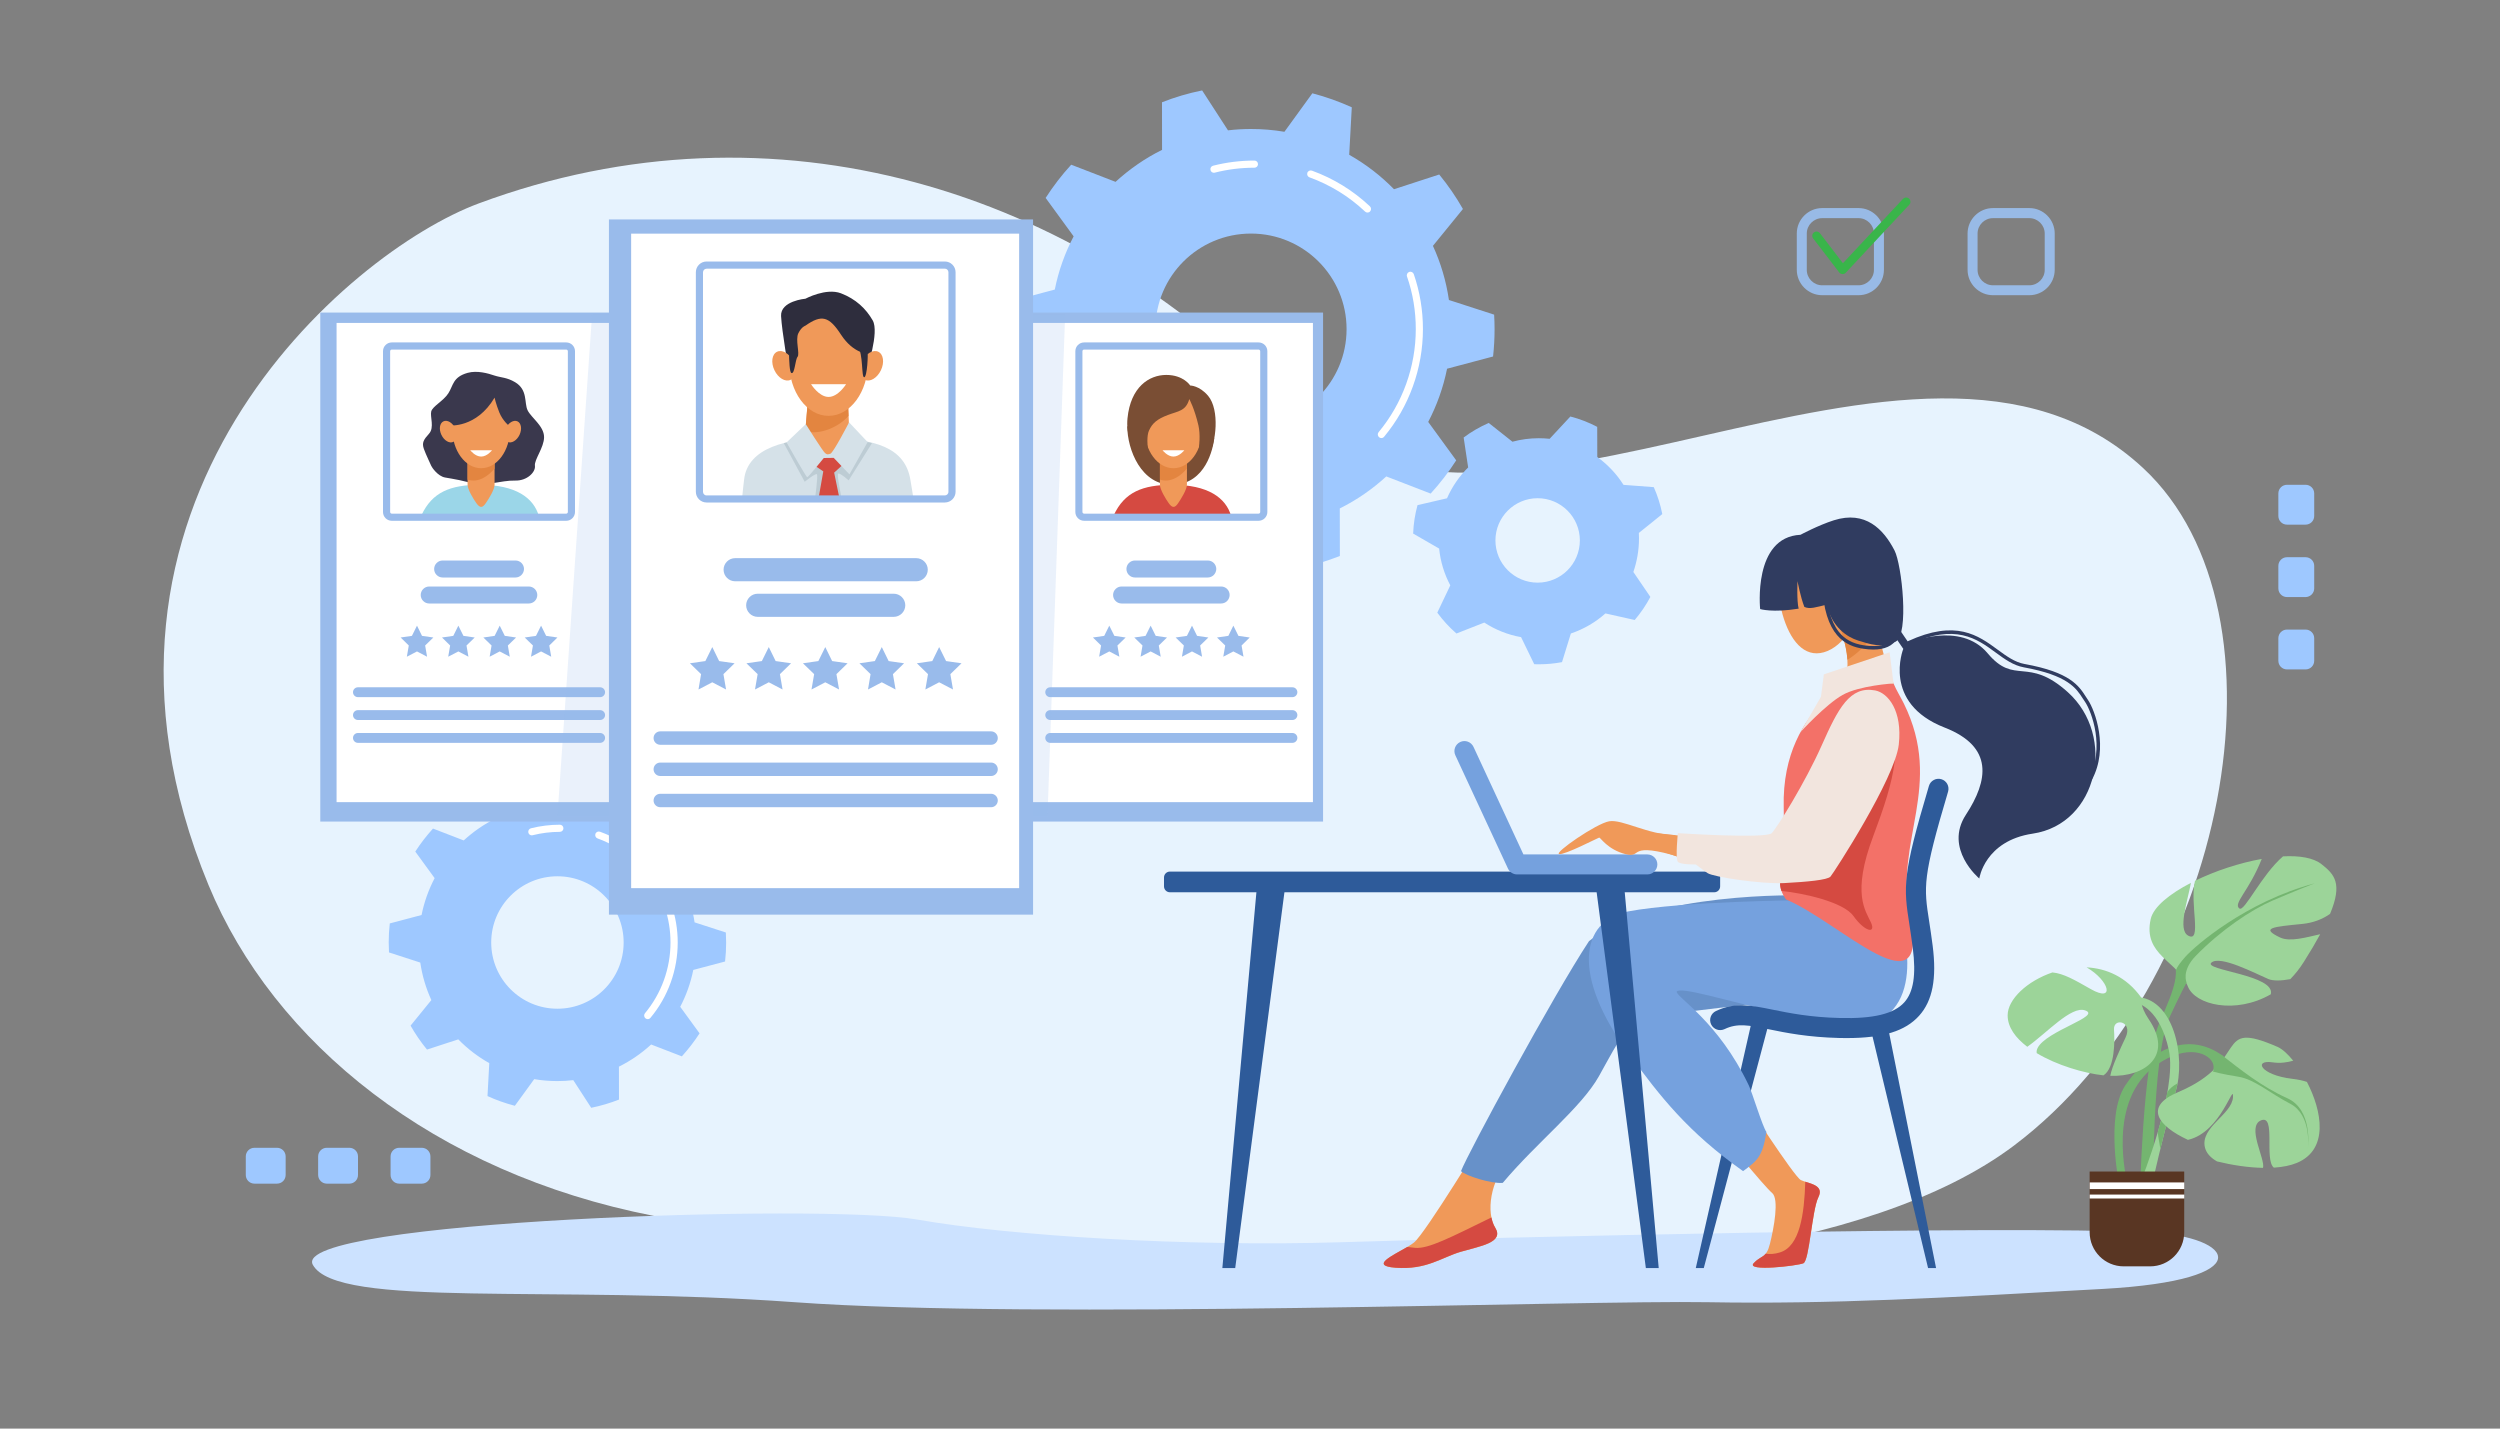 <?xml version="1.0" encoding="utf-8"?>
<!-- Generator: Adobe Illustrator 26.3.1, SVG Export Plug-In . SVG Version: 6.00 Build 0)  -->
<svg version="1.1" id="Слой_1" xmlns="http://www.w3.org/2000/svg" xmlns:xlink="http://www.w3.org/1999/xlink" x="0px" y="0px"
	 viewBox="0 0 3500 2000" style="enable-background:new 0 0 3500 2000;" xml:space="preserve">
<rect x="0" y="0" width="3500" height="2000" fill="#808080" stroke="none"/>
<style type="text/css">
	.st0{fill:#E7F3FE;}
	.st1{fill:#9EC8FF;}
	.st2{fill:#FFFFFF;}
	.st3{opacity:0.8;}
	.st4{fill:#39B54A;}
	.st5{fill:#CCE2FF;}
	.st6{fill:#99BBEB;}
	.st7{fill:#9BD6E8;}
	.st8{fill:#3A384D;}
	.st9{fill:#F09959;}
	.st10{fill:#E38540;}
	.st11{fill:#7A4E34;}
	.st12{fill:#D54A41;}
	.st13{opacity:0.2;fill:#99BBEB;enable-background:new    ;}
	.st14{fill:#2E2D3D;}
	.st15{fill:#D5E1E8;}
	.st16{fill:#BDCCD4;}
	.st17{fill:#2E5B9A;}
	.st18{fill:#6791C9;}
	.st19{fill:#75A1DE;}
	.st20{fill:#F37168;}
	.st21{fill:#F2E5DE;}
	.st22{fill:#303C60;}
	.st23{fill:#74B570;}
	.st24{fill:#9CD499;}
	.st25{fill:#593623;}
</style>
<g>
	<path class="st0" d="M670.2,284.8c415.5-154.2,837.8-17.9,1124.1,279.1c286.4,297,887.4-205,1206.2,91.5
		c217.5,202.4,117.9,722.6-180.4,948c-405.4,306.3-1638.4,150.9-1905.1,98.8c-307.3-60.1-531.9-242.2-623.2-463.4
		C71.9,705.9,486.6,353,670.2,284.8z"/>
	<g>
		<g>
			<path class="st1" d="M2090.3,499.1c1.4-12.6,2.1-25.4,2.1-38.3c0-6.8-0.2-13.6-0.6-20.3l-63.3-20.5
				c-3.9-26.7-11.5-52.1-22.4-75.8l42-51.6c-9.7-17.1-20.8-33.2-33.2-48.3l-63.3,20.6c-18.4-18.8-39.5-35.1-62.7-48.2l3.6-66.5
				c-17.7-8-36.1-14.6-55.2-19.6l-39.1,53.9c-15.2-2.6-30.9-3.9-46.8-3.9c-10.9,0-21.6,0.6-32.2,1.9l-36.2-55.9
				c-19.4,3.9-38.2,9.5-56.2,16.6l0.1,66.6c-23.8,11.8-45.7,27-65.1,44.8l-62.1-24c-13.2,14.4-25.2,30-35.8,46.5l39.2,53.8
				c-12.1,23.1-21.1,48.1-26.4,74.5l-64.3,17.1c-1.4,12.6-2.2,25.4-2.2,38.3c0,6.8,0.2,13.6,0.6,20.3l63.3,20.5
				c3.9,26.7,11.6,52.1,22.4,75.8l-42,51.6c9.7,17.1,20.8,33.2,33.2,48.3l63.3-20.7c18.4,18.8,39.5,35.1,62.7,48.2l-3.6,66.5
				c17.7,8,36.1,14.6,55.2,19.6l39.1-53.9c15.2,2.6,30.9,3.9,46.8,3.9c10.9,0,21.6-0.6,32.2-1.8l36.2,55.9
				c19.4-3.9,38.2-9.5,56.2-16.6l-0.1-66.6c23.8-11.8,45.7-27,65.1-44.8l62.1,24c13.2-14.4,25.2-30,35.8-46.5l-39.2-53.8
				c12.1-23.1,21.1-48.2,26.4-74.5L2090.3,499.1z M1751.4,594.5c-73.9,0-133.8-59.9-133.8-133.8S1677.5,327,1751.4,327
				s133.8,59.9,133.8,133.8C1885.2,534.7,1825.3,594.5,1751.4,594.5z"/>
			<g>
				<path class="st2" d="M1933.9,613.3c-1.1,0-2.3-0.4-3.2-1.2c-2.1-1.8-2.4-4.9-0.7-7c33.6-40.4,52.1-91.7,52.1-144.4
					c0-25.2-4.1-50-12.3-73.6c-0.9-2.6,0.5-5.5,3.1-6.4s5.5,0.5,6.4,3.1c8.5,24.7,12.8,50.5,12.8,76.9c0,55-19.3,108.6-54.4,150.8
					C1936.7,612.7,1935.3,613.3,1933.9,613.3z"/>
			</g>
			<g>
				<path class="st2" d="M1914.5,297.6c-1.2,0-2.5-0.5-3.4-1.4c-22.6-21.3-48.8-37.4-77.8-47.9c-2.6-0.9-3.9-3.8-3-6.4
					s3.8-3.9,6.4-3c30.3,11,57.6,27.8,81.2,50c2,1.9,2.1,5.1,0.2,7.1C1917.2,297.1,1915.8,297.6,1914.5,297.6z"/>
			</g>
			<g>
				<path class="st2" d="M1699.5,241.9c-2.2,0-4.3-1.5-4.8-3.8c-0.7-2.7,0.9-5.4,3.6-6.1c18.8-4.8,38.3-7.2,57.9-7.2
					c2.8,0,5,2.2,5,5s-2.2,5-5,5c-18.8,0-37.4,2.3-55.5,6.9C1700.3,241.8,1699.9,241.9,1699.5,241.9z"/>
			</g>
		</g>
		<g>
			<path class="st1" d="M1015.1,1346.1c1-8.7,1.5-17.6,1.5-26.5c0-4.7-0.2-9.4-0.4-14.1l-43.8-14.2c-2.7-18.5-8-36.1-15.5-52.5
				L986,1203c-6.7-11.8-14.4-23-23-33.5l-43.8,14.3c-12.8-13.1-27.4-24.3-43.4-33.3l2.5-46.1c-12.2-5.6-25-10.1-38.3-13.6
				l-27.1,37.3c-10.5-1.8-21.4-2.7-32.4-2.7c-7.5,0-15,0.4-22.3,1.3l-25.1-38.7c-13.4,2.7-26.4,6.6-38.9,11.5l0.1,46.1
				c-16.5,8.2-31.7,18.7-45.1,31l-43-16.6c-9.1,10-17.4,20.8-24.8,32.2l27.1,37.2c-8.4,16-14.6,33.3-18.3,51.6l-44.5,11.8
				c-1,8.7-1.5,17.6-1.5,26.5c0,4.7,0.2,9.4,0.4,14.1l43.8,14.2c2.7,18.5,8,36.1,15.5,52.5l-29.1,35.8c6.7,11.8,14.4,23,23,33.5
				l43.8-14.3c12.8,13.1,27.4,24.3,43.4,33.3l-2.5,46.1c12.2,5.6,25,10.1,38.3,13.6l27.1-37.3c10.5,1.8,21.4,2.7,32.4,2.7
				c7.5,0,15-0.4,22.3-1.3l25.1,38.7c13.4-2.7,26.4-6.6,38.9-11.5l-0.1-46.1c16.5-8.2,31.7-18.7,45.1-31l43,16.6
				c9.1-10,17.4-20.8,24.8-32.2l-27.1-37.2c8.4-16,14.6-33.3,18.3-51.6L1015.1,1346.1z M780.4,1412.2c-51.2,0-92.7-41.5-92.7-92.7
				s41.5-92.7,92.7-92.7s92.7,41.5,92.7,92.7S831.6,1412.2,780.4,1412.2z"/>
			<g>
				<path class="st2" d="M906.8,1426.8c-1.1,0-2.3-0.4-3.2-1.2c-2.1-1.8-2.4-4.9-0.7-7c23.1-27.7,35.8-62.9,35.8-99
					c0-17.3-2.8-34.3-8.4-50.5c-0.9-2.6,0.5-5.5,3.1-6.4s5.5,0.5,6.4,3.1c5.9,17.2,9,35.3,9,53.7c0,38.5-13.5,75.9-38.1,105.4
					C909.6,1426.2,908.2,1426.8,906.8,1426.8z"/>
			</g>
			<g>
				<path class="st2" d="M893.3,1208.1c-1.2,0-2.5-0.4-3.4-1.4c-15.5-14.6-33.4-25.7-53.3-32.9c-2.6-0.9-3.9-3.8-3-6.4
					s3.8-3.9,6.4-3c21.2,7.7,40.3,19.5,56.8,35c2,1.9,2.1,5.1,0.2,7.1C896,1207.6,894.7,1208.1,893.3,1208.1z"/>
			</g>
			<g>
				<path class="st2" d="M744.5,1169.5c-2.2,0-4.3-1.5-4.8-3.8c-0.7-2.7,1-5.4,3.6-6.1c13.2-3.3,26.8-5,40.5-5c2.8,0,5,2.2,5,5
					s-2.2,5-5,5c-12.9,0-25.7,1.6-38,4.7C745.3,1169.4,744.9,1169.5,744.5,1169.5z"/>
			</g>
		</g>
		<path class="st1" d="M2294.6,753.8c0-2.6-0.1-5.2-0.2-7.7l32.8-26.4c-2.6-13.2-6.6-25.8-11.9-37.7l-42.4-3.2
			c-9.6-15.2-22.1-28.4-36.7-39l-0.1-42.2c-11.8-6.2-24.4-11.1-37.6-14.5l-29,31.2c-5-0.5-10.1-0.8-15.2-0.8
			c-12.8,0-25.1,1.7-36.9,4.9l-33.2-26.3c-12.5,5.5-24.3,12.3-35.1,20.4l6.3,41.9c-12.4,12.3-22.5,27-29.6,43.2l-41.3,9.6
			c-3.5,12.8-5.6,26.1-6.1,39.8l36.4,21c1.8,18.4,7.3,35.8,15.6,51.5l-18.2,38.2c7.8,10.7,16.8,20.5,26.8,29.2l39-15.3
			c15.4,10,32.8,17.1,51.5,20.4l18.4,37.9c2.2,0.1,4.4,0.1,6.6,0.1c11,0,21.8-1,32.3-3l12.4-40.1c18.1-6.1,34.5-15.7,48.4-28.1
			l41,9.2c8.4-9.9,15.8-20.7,21.9-32.3l-23.8-34.9C2291.7,786.1,2294.6,770.3,2294.6,753.8z M2152.7,815.7
			c-32.6,0-59.1-26.5-59.1-59.1s26.5-59.1,59.1-59.1s59.1,26.5,59.1,59.1S2185.4,815.7,2152.7,815.7z"/>
	</g>
	<g>
		<g class="st3">
			<path class="st1" d="M2841,413.3h-50.8c-19.6,0-35.6-16-35.6-35.6v-50.8c0-19.6,16-35.6,35.6-35.6h50.8c19.6,0,35.6,16,35.6,35.6
				v50.8C2876.6,397.4,2860.6,413.3,2841,413.3z M2790.2,305.4c-11.9,0-21.6,9.7-21.6,21.6v50.8c0,11.9,9.7,21.6,21.6,21.6h50.8
				c11.9,0,21.6-9.7,21.6-21.6V327c0-11.9-9.7-21.6-21.6-21.6H2790.2z"/>
		</g>
		<g class="st3">
			<path class="st1" d="M2601.9,413.3h-50.8c-19.6,0-35.6-16-35.6-35.6v-50.8c0-19.6,16-35.6,35.6-35.6h50.8
				c19.6,0,35.6,16,35.6,35.6v50.8C2637.5,397.4,2621.6,413.3,2601.9,413.3z M2551.1,305.4c-11.9,0-21.6,9.7-21.6,21.6v50.8
				c0,11.9,9.7,21.6,21.6,21.6h50.8c11.9,0,21.6-9.7,21.6-21.6V327c0-11.9-9.7-21.6-21.6-21.6H2551.1z"/>
		</g>
		<g>
			<path class="st4" d="M2579.7,383.7c-0.1,0-0.2,0-0.3,0c-1.8-0.1-3.4-0.9-4.5-2.3l-36.5-47.6c-2-2.6-1.5-6.4,1.1-8.4
				s6.4-1.5,8.4,1.1l32.2,42l84.1-90.1c2.3-2.4,6.1-2.5,8.5-0.3c2.4,2.3,2.6,6.1,0.3,8.5l-88.9,95.2
				C2583,383.1,2581.4,383.7,2579.7,383.7z"/>
		</g>
	</g>
	<path class="st5" d="M3008.9,1725.3c-208-10.2-915.5,7.1-1130.6,13.8s-464.9-8.9-594.7-31.8s-879.7,1.9-845.6,63.5
		c34,61.6,334.1,27.6,674.5,52.3s1105.7-3.1,1278.3,0s331-6.2,553.4-18.6S3129.4,1731.2,3008.9,1725.3z"/>
	<g>
		<rect x="448.4" y="437.6" class="st6" width="434.7" height="712.6"/>
		<rect x="471.2" y="452.1" class="st2" width="397.7" height="670.9"/>
		<g>
			<g>
				<path class="st7" d="M590.1,721.2c15-32.2,40.3-42.5,81.9-42.5c49.5,0,75.2,17.9,82.5,44.1C665.9,723.9,590.1,721.2,590.1,721.2
					z"/>
				<path class="st8" d="M654.7,522c-21,5.9-20,17.7-27,28.6s-22.2,18.2-24,25.5s4.7,22.5-3,31s-10.3,12.8-7.3,21.3
					s9.7,21.9,10.3,23.7s9.1,14.6,19.4,16.4s29.8,4.9,39.5,9.1s41-5.4,58.3-4.8c17.3,0.6,29.2-12.2,28-20.7s12.8-25.5,12.8-40.1
					c0-15.7-18.2-27.3-23.1-37.7c-4.9-10.3,0.6-28.6-17.6-39.3c-11.5-6.8-19.4-6.2-28.6-9.2C683.3,522.7,668.1,518.3,654.7,522z"/>
				<path class="st9" d="M680.2,704.3c-4.7,7-8.2,7.3-13.4,0c-4.1-5.8-12.2-19-12.2-25.7V612c0-6.7,5.5-12.2,12.2-12.2h13.4
					c6.7,0,12.2,5.5,12.2,12.2v66.7C692.4,685.4,684.5,698.1,680.2,704.3z"/>
				<path class="st10" d="M680.2,599.8h-13.4c-6.7,0-12.2,5.5-12.2,12.2v59.5c15,4.8,28.7-4.7,37.7-15.4V612
					C692.4,605.3,686.9,599.8,680.2,599.8z"/>
				<ellipse class="st9" cx="673.6" cy="600.5" rx="40.4" ry="55"/>
				<path class="st8" d="M692.4,556.7c-25.5,43.1-63.2,38.9-63.2,38.9s0.9-57.1,30.8-60.2c29.9-3,47.5,9,53.6,28.8s0,32.9,0,32.9
					s-9.7-7.6-14.6-19.8C694.2,565.2,692.4,556.7,692.4,556.7z"/>
				<path class="st9" d="M637.3,599.7c3.8,8,2.5,16.5-2.8,19s-12.7-1.9-16.5-9.8c-3.8-8-2.5-16.5,2.8-19
					C626.2,587.3,633.5,591.7,637.3,599.7z"/>
				<path class="st9" d="M708,599.7c-3.8,8-2.5,16.5,2.8,19s12.7-1.9,16.5-9.8c3.8-8,2.5-16.5-2.8-19S711.8,591.7,708,599.7z"/>
				<path class="st2" d="M688.8,630.4c0,0-6.8,8.8-15.2,8.8s-15.2-8.8-15.2-8.8H688.8z"/>
			</g>
			<path class="st6" d="M721.7,808.5h-102c-6.5,0-11.9-5.3-11.9-11.9c0-6.5,5.3-11.9,11.9-11.9h102c6.5,0,11.9,5.3,11.9,11.9
				C733.5,803.1,728.2,808.5,721.7,808.5z"/>
			<path class="st6" d="M740.3,844.9H600.9c-6.5,0-11.9-5.3-11.9-11.9c0-6.5,5.3-11.9,11.9-11.9h139.4c6.5,0,11.9,5.3,11.9,11.9
				C752.2,839.6,746.9,844.9,740.3,844.9z"/>
			<path class="st6" d="M840.2,976H501.1c-3.8,0-6.9-3.1-6.9-6.9s3.1-6.9,6.9-6.9h339.1c3.8,0,6.9,3.1,6.9,6.9S844,976,840.2,976z"
				/>
			<path class="st6" d="M840.2,1008H501.1c-3.8,0-6.9-3.1-6.9-6.9c0-3.8,3.1-6.9,6.9-6.9h339.1c3.8,0,6.9,3.1,6.9,6.9
				C847.1,1004.9,844,1008,840.2,1008z"/>
			<path class="st6" d="M840.2,1040H501.1c-3.8,0-6.9-3.1-6.9-6.9s3.1-6.9,6.9-6.9h339.1c3.8,0,6.9,3.1,6.9,6.9S844,1040,840.2,1040
				z"/>
			<g>
				<path class="st6" d="M792.8,729.1H548.5c-6.8,0-12.3-5.5-12.3-12.3V491.7c0-6.8,5.5-12.3,12.3-12.3h244.2
					c6.8,0,12.3,5.5,12.3,12.3v225.1C805,723.5,799.5,729.1,792.8,729.1z M548.5,489.4c-1.2,0-2.3,1-2.3,2.3v225.1
					c0,1.2,1,2.3,2.3,2.3h244.2c1.2,0,2.3-1,2.3-2.3V491.7c0-1.2-1-2.3-2.3-2.3L548.5,489.4L548.5,489.4z"/>
			</g>
			<g>
				<polygon class="st6" points="583.8,875.9 590.8,890.2 606.7,892.5 595.2,903.7 597.9,919.4 583.8,912 569.6,919.4 572.3,903.7 
					560.9,892.5 576.7,890.2 				"/>
				<polygon class="st6" points="641.7,875.9 648.8,890.2 664.6,892.5 653.1,903.7 655.8,919.4 641.7,912 627.5,919.4 630.2,903.7 
					618.8,892.5 634.6,890.2 				"/>
				<polygon class="st6" points="699.6,875.9 706.7,890.2 722.5,892.5 711,903.7 713.7,919.4 699.6,912 685.5,919.4 688.2,903.7 
					676.7,892.5 692.5,890.2 				"/>
				<polygon class="st6" points="757.5,875.9 764.6,890.2 780.4,892.5 769,903.7 771.7,919.4 757.5,912 743.4,919.4 746.1,903.7 
					734.6,892.5 750.4,890.2 				"/>
			</g>
		</g>
	</g>
	<g>
		<rect x="1417.6" y="437.6" class="st6" width="434.7" height="712.6"/>
		<rect x="1440.4" y="452.1" class="st2" width="397.7" height="670.9"/>
		<g>
			<g>
				<path class="st11" d="M1578.2,596.9c0,31.9,19.2,83.4,64.6,81.8c45.3-1.7,55.4-50.7,57.1-64.6
					C1701.6,600.2,1578.2,596.9,1578.2,596.9z"/>
				<path class="st12" d="M1559.3,721.2c15-32.2,40.3-42.5,81.9-42.5c49.5,0,75.2,17.9,82.5,44.1
					C1635.1,723.9,1559.3,721.2,1559.3,721.2z"/>
				<path class="st9" d="M1649.5,704.3c-4.7,7-8.2,7.3-13.4,0c-4.1-5.8-12.2-19-12.2-25.7V612c0-6.7,5.5-12.2,12.2-12.2h13.4
					c6.7,0,12.2,5.5,12.2,12.2v66.7C1661.6,685.4,1653.7,698.1,1649.5,704.3z"/>
				<path class="st10" d="M1649.5,599.8h-13.4c-6.7,0-12.2,5.5-12.2,12.2v59.5c15,4.8,28.7-4.7,37.7-15.4V612
					C1661.6,605.3,1656.1,599.8,1649.5,599.8z"/>
				<ellipse class="st9" cx="1642.8" cy="600.5" rx="40.4" ry="55"/>
				<path class="st11" d="M1665,558.7c-4.8,16.9-15.3,16.7-30,22.3s-21.7,11.2-26.5,22c-6.1,13.8,2.8,54.1,2.8,54.1
					s-37.2-27.8-32.8-71.5c4.3-43.7,30.1-60.7,54.3-60.7s33.5,14.8,33.5,14.8s12.9,0,25.1,14.5c16.4,19.5,11.4,66.7,0,83.6
					s-18.9,22.2-18.7,21.5s10.6-39.6,5.1-63.7C1672.2,571.6,1665,558.7,1665,558.7z"/>
				<path class="st2" d="M1658,630.4c0,0-6.8,8.8-15.2,8.8s-15.2-8.8-15.2-8.8H1658z"/>
			</g>
			<path class="st6" d="M1690.9,808.5h-102c-6.5,0-11.9-5.3-11.9-11.9c0-6.5,5.3-11.9,11.9-11.9h102c6.5,0,11.9,5.3,11.9,11.9
				C1702.7,803.1,1697.4,808.5,1690.9,808.5z"/>
			<path class="st6" d="M1709.6,844.9h-139.4c-6.5,0-11.9-5.3-11.9-11.9c0-6.5,5.3-11.9,11.9-11.9h139.4c6.5,0,11.9,5.3,11.9,11.9
				C1721.4,839.6,1716.1,844.9,1709.6,844.9z"/>
			<path class="st6" d="M1809.4,976h-339.1c-3.8,0-6.9-3.1-6.9-6.9s3.1-6.9,6.9-6.9h339.1c3.8,0,6.9,3.1,6.9,6.9
				S1813.2,976,1809.4,976z"/>
			<path class="st6" d="M1809.4,1008h-339.1c-3.8,0-6.9-3.1-6.9-6.9c0-3.8,3.1-6.9,6.9-6.9h339.1c3.8,0,6.9,3.1,6.9,6.9
				S1813.2,1008,1809.4,1008z"/>
			<path class="st6" d="M1809.4,1040h-339.1c-3.8,0-6.9-3.1-6.9-6.9s3.1-6.9,6.9-6.9h339.1c3.8,0,6.9,3.1,6.9,6.9
				S1813.2,1040,1809.4,1040z"/>
			<g>
				<path class="st6" d="M1762,729.1h-244.2c-6.8,0-12.3-5.5-12.3-12.3V491.7c0-6.8,5.5-12.3,12.3-12.3H1762
					c6.8,0,12.3,5.5,12.3,12.3v225.1C1774.3,723.5,1768.8,729.1,1762,729.1z M1517.7,489.4c-1.2,0-2.3,1-2.3,2.3v225.1
					c0,1.2,1.1,2.3,2.3,2.3H1762c1.2,0,2.3-1,2.3-2.3V491.7c0-1.2-1.1-2.3-2.3-2.3L1517.7,489.4L1517.7,489.4z"/>
			</g>
			<g>
				<polygon class="st6" points="1553,875.9 1560.1,890.2 1575.9,892.5 1564.4,903.7 1567.1,919.4 1553,912 1538.8,919.4 
					1541.5,903.7 1530.1,892.5 1545.9,890.2 				"/>
				<polygon class="st6" points="1610.9,875.9 1618,890.2 1633.8,892.5 1622.3,903.7 1625,919.4 1610.9,912 1596.8,919.4 
					1599.5,903.7 1588,892.5 1603.8,890.2 				"/>
				<polygon class="st6" points="1668.8,875.9 1675.9,890.2 1691.7,892.5 1680.2,903.7 1682.9,919.4 1668.8,912 1654.7,919.4 
					1657.4,903.7 1645.9,892.5 1661.7,890.2 				"/>
				<polygon class="st6" points="1726.7,875.9 1733.8,890.2 1749.6,892.5 1738.2,903.7 1740.9,919.4 1726.7,912 1712.6,919.4 
					1715.3,903.7 1703.8,892.5 1719.7,890.2 				"/>
			</g>
		</g>
	</g>
	<polygon class="st13" points="1466.5,1143 780.4,1143 828.9,440.2 1491.2,440.2 	"/>
	<g>
		<rect x="852.5" y="307.2" class="st6" width="593.8" height="973.3"/>
		<rect x="883.6" y="327.1" class="st2" width="543.2" height="916.3"/>
		<g>
			<g>
				<path class="st14" d="M1104.5,519.5c-0.4-1.1-9.9-55.7-11-77s34.1-24.3,34.1-24.3s28.8-15.5,49.7-7.6c20.8,8,35,21.4,44.5,38
					c9.5,16.7-8.3,68.7-8.3,68.7L1104.5,519.5z"/>
				<path class="st15" d="M1039.2,694.9c-0.1-0.9,2.4-22.4,2.5-23.2c4.8-45.2,60.6-58,116.2-58c65.4,0,109.7,12,116.8,59
					c0.2,1.4,4,22.9,3.8,24.4C1157.3,698.7,1039.2,694.9,1039.2,694.9z"/>
				<path class="st9" d="M1169.1,648.8c-6.5,9.6-11.2,10-18.3,0c-5.6-7.9-24.3-26-24.3-35.1l7.7-91c0-9.1,7.5-16.6,16.6-16.6h18.3
					c9.1,0,16.6,7.5,16.6,16.6l3.6,91C1189.3,622.8,1174.9,640.3,1169.1,648.8z"/>
				<path class="st10" d="M1169.1,506.1h-18.3c-9.1,0-16.6,7.5-16.6,16.6l-6.7,80.8c20.5,6.5,48.2-6.7,60.4-21.3l-2.3-59.4
					C1185.7,513.6,1178.2,506.1,1169.1,506.1z"/>
				<path class="st16" d="M1097.3,620.4l29.3,54.1c0,0,15.7-12.9,17.2-10.4s-2.8,34.4-2.8,34.4s34.9,0.5,36.4-1s-7.1-34.6-3.5-34.6
					c3.5,0,14.2,9.6,14.2,9.6l32.7-52.1l-7.2-1.8l-53.5,28.8l-57.3-28.2L1097.3,620.4z"/>
				<polygon class="st12" points="1130.8,645.3 1152.6,659.9 1145.8,698.6 1175.1,697 1167.8,661.7 1185.8,645.3 1177.3,637.3 
					1139.3,637.3 				"/>
				<path class="st15" d="M1128.1,593.8l-26.9,25.6c0,0,27.4,48.7,28.9,48.7s23.2-26.9,23.2-26.9l13.9-0.2l22,23.1l25.5-45.2
					l-26-27.6c0,0-22.2,43-26.3,44c-4,1-4.1,1.5-7.3-1S1128.1,593.8,1128.1,593.8z"/>
				<ellipse class="st9" cx="1160" cy="507" rx="55.2" ry="75.2"/>
				<path class="st9" d="M1110.5,505.9c5.2,10.9,3.5,22.5-3.8,25.9s-17.3-2.6-22.5-13.5c-5.2-10.9-3.5-22.5,3.8-25.9
					C1095.2,489,1105.3,495,1110.5,505.9z"/>
				<path class="st9" d="M1207,505.9c-5.2,10.9-3.5,22.5,3.8,25.9s17.3-2.6,22.5-13.5c5.2-10.9,3.5-22.5-3.8-25.9
					C1222.3,489,1212.2,495,1207,505.9z"/>
				<path class="st2" d="M1184.5,537.9c0,0-11,17.8-24.5,17.8s-24.5-17.8-24.5-17.8H1184.5z"/>
				<path class="st14" d="M1127.6,455.9c22.7-15.9,33-13.3,50,12.9c17.1,26.1,37.5,26.6,37.5,26.6l2.7-27.1c0,0-25.4-49.1-59.5-42.7
					s-53.5,37.1-53.5,37.1s-1.7,57.5,3.1,59.5s5.3-18.6,8.7-22.7c3.4-4.2-3.4-23.9,1.1-33S1127.6,455.9,1127.6,455.9z"/>
				<path class="st14" d="M1200.8,485.4c7.9,8.7,4.9,43.2,9.1,42.8s5.7-33,4.6-36.4C1213.3,488.5,1200.8,485.4,1200.8,485.4z"/>
			</g>
			<path class="st6" d="M1282.7,813.8h-253.5c-8.9,0-16.2-7.3-16.2-16.2s7.3-16.2,16.2-16.2h253.5c8.9,0,16.2,7.3,16.2,16.2
				C1298.9,806.5,1291.7,813.8,1282.7,813.8z"/>
			<path class="st6" d="M1251.2,863.6h-190.4c-8.9,0-16.2-7.3-16.2-16.2s7.3-16.2,16.2-16.2h190.4c8.9,0,16.2,7.3,16.2,16.2
				C1267.4,856.3,1260.1,863.6,1251.2,863.6z"/>
			<path class="st6" d="M1387.6,1042.7H924.4c-5.2,0-9.4-4.2-9.4-9.4s4.2-9.4,9.4-9.4h463.1c5.2,0,9.4,4.2,9.4,9.4
				S1392.7,1042.7,1387.6,1042.7z"/>
			<path class="st6" d="M1387.6,1086.4H924.4c-5.2,0-9.4-4.2-9.4-9.4s4.2-9.4,9.4-9.4h463.1c5.2,0,9.4,4.2,9.4,9.4
				S1392.7,1086.4,1387.6,1086.4z"/>
			<path class="st6" d="M1387.6,1130.1H924.4c-5.2,0-9.4-4.2-9.4-9.4s4.2-9.4,9.4-9.4h463.1c5.2,0,9.4,4.2,9.4,9.4
				S1392.7,1130.1,1387.6,1130.1z"/>
			<g>
				<path class="st6" d="M1322.8,703.5H989.2c-8.2,0-15-6.7-15-15V381.1c0-8.2,6.7-15,15-15h333.6c8.2,0,15,6.7,15,15v307.4
					C1337.8,696.8,1331,703.5,1322.8,703.5z M989.2,376.2c-2.7,0-5,2.2-5,5v307.4c0,2.7,2.2,5,5,5h333.6c2.7,0,5-2.2,5-5V381.1
					c0-2.7-2.2-5-5-5H989.2V376.2z"/>
			</g>
			<g>
				<polygon class="st6" points="997.2,905.9 1006.8,925.5 1028.4,928.6 1012.8,943.8 1016.5,965.3 997.2,955.2 977.9,965.3 
					981.5,943.8 965.9,928.6 987.5,925.5 				"/>
				<polygon class="st6" points="1076.3,905.9 1085.9,925.5 1107.5,928.6 1091.9,943.8 1095.6,965.3 1076.3,955.2 1057,965.3 
					1060.7,943.8 1045,928.6 1066.6,925.5 				"/>
				<polygon class="st6" points="1155.4,905.9 1165,925.5 1186.6,928.6 1171,943.8 1174.7,965.3 1155.4,955.2 1136.1,965.3 
					1139.8,943.8 1124.1,928.6 1145.7,925.5 				"/>
				<polygon class="st6" points="1234.5,905.9 1244.1,925.5 1265.7,928.6 1250.1,943.8 1253.8,965.3 1234.5,955.2 1215.2,965.3 
					1218.8,943.8 1203.2,928.6 1224.8,925.5 				"/>
				<polygon class="st6" points="1314.8,905.9 1324.5,925.5 1346.1,928.6 1330.5,943.8 1334.2,965.3 1314.8,955.2 1295.5,965.3 
					1299.2,943.8 1283.6,928.6 1305.2,925.5 				"/>
			</g>
		</g>
	</g>
	<path class="st17" d="M2399.9,1249.2h-762c-4.6,0-8.3-3.7-8.3-8.3v-12.4c0-4.6,3.7-8.3,8.3-8.3h762c4.6,0,8.3,3.7,8.3,8.3v12.4
		C2408.2,1245.5,2404.5,1249.2,2399.9,1249.2z"/>
	<g>
		<path class="st9" d="M2596.1,831.4c10.3,36.4-14.9,73.9-42.7,81.8s-47.6-16.8-57.9-53.2c-10.3-36.4,3.8-72.3,31.6-80.2
			C2554.9,771.9,2585.8,795,2596.1,831.4z"/>
		<path class="st9" d="M2440.4,1536.7c0,0,71.2,110.6,80.8,115.4s33.6,6,24.6,24s-12.6,88.9-21,92.5s-80.5,12-69.7,0
			s17.5-6,22.9-27.6s13.1-62.5,2.9-70.9s-72.7-84.1-72.7-84.1L2440.4,1536.7z"/>
		<path class="st9" d="M2082.1,1584.2c0,0-86.5,142.6-102.6,155.4c-16,12.8-68.9,32.1-25.6,35.3c43.3,3.2,64.1-14.4,91.3-22.4
			c27.2-8,60.9-12.8,48.1-33.7c-12.8-20.8-7.5-66.3,20.1-95.2C2141.1,1594.8,2082.1,1584.2,2082.1,1584.2z"/>
		<path class="st18" d="M2523.7,1253.5c0,0-214.2-5.6-299.1,64.1c-49.7,75.3-169.9,297.5-179.2,322c6.4,6.4,42.5,18,58.5,16.4
			c47.3-56.4,109.8-105.1,134.6-149.3c30.6-54.5,40.1-81.7,89.7-86.5s161.9-20.8,195.5-20.8S2523.7,1253.5,2523.7,1253.5z"/>
		<polygon class="st17" points="2710.5,1775.3 2699.3,1775.3 2618.7,1439.3 2643.4,1439.3 		"/>
		<polygon class="st17" points="2374.1,1775.3 2385.3,1775.3 2477.7,1427.4 2453,1427.4 		"/>
		<path class="st19" d="M2645.7,1238.8l-124.6,21.5c0,0-165.5,1.5-241.2,15.6c-68.8,12.8-79,91,0,198.7
			c44.9,61.2,82.8,110,160.4,165c19.7-14.5,27.3-20,32.7-54.8c-5.6-7.7-20.1-55.9-24.7-65.3c-42.9-89.7-100.2-122.3-101-131.1
			c9.6-15.6,254.7,81.4,303.4,24.3C2697.4,1358.2,2645.7,1238.8,2645.7,1238.8z"/>
		<path class="st20" d="M2650.9,956.8c-32.8-4.6-66.2,1.6-97.4,24.2c-27.3,27.8-58.2,73.7-56.3,149.4c2.4,96.2-14.9,102.3,3.1,128.8
			c75.2,31.1,203.8,164.4,173.5,21.4c-21.9-103.6,48.1-180.8-8.4-295.6C2660.8,975.7,2655.1,966.7,2650.9,956.8z"/>
		<path class="st12" d="M2497.1,1166.7c-1.5,50.1-8.5,64.9-3.1,80.6c30.6,3.1,86.7,15.4,100.7,35c16,22.4,32.1,25.6,24.6,9.1
			s-27.2-40.1,3.2-120.7c30.4-80.7,44.9-135.2,15-191.2L2497.1,1166.7z"/>
		<path class="st9" d="M2650.9,956.8c-20.2-47.8-25.2-101.5-25.2-101.5l-52.9,15.6c0,0,30.1,67.3,1.2,91.3
			c-6.1,5.1-13.2,11.3-20.6,18.8C2584.7,958.5,2618.1,952.2,2650.9,956.8z"/>
		<path class="st10" d="M2627.3,868c-3.1-2.8-7.1-6.3-11.2-9.9l-43.1,12.7c0,0.1-0.1,0.2-0.1,0.2c1,2.4,12,28,13.5,52.7
			c12.9-7.8,26.9-20.5,43-42.7C2628.6,876.1,2627.9,871.7,2627.3,868z"/>
		<path class="st9" d="M2613.7,971.9c-54.5,19-48.4,76.4-98.6,161.1c-25.9,43.8-50,43.1-50,43.1s-60.8,0.5-134.4-8.5
			c-46.1-5.6-49,8.1-17,19.5c64.6,23.1,131.7,48,185.8,42s146.6-144,151.4-179.9C2657.5,999.5,2641.1,962.3,2613.7,971.9z"/>
		<g>
			<path class="st17" d="M2585.7,1453.3c-3.4,0-6.9,0-10.4-0.1c-44.4-1.1-74.6-7.2-98.9-12.2c-28.4-5.8-44-8.9-62.1-0.2
				c-7,3.3-15.3,0.4-18.7-6.6s-0.4-15.3,6.6-18.7c26.6-12.7,48.9-8.2,79.8-1.9c23.2,4.7,52.1,10.6,94,11.6
				c46.9,1.2,75.5-5.8,90-21.9c12.9-14.3,16.7-38.4,11.9-75.8c-1.6-12.8-3.3-23.4-4.7-32.8c-4.1-26.5-6.8-43.9-3.4-71
				c3.1-25.1,11.4-58.5,30.7-123.4c2.2-7.4,10-11.6,17.4-9.4s11.6,10,9.4,17.4c-35.9,120.8-34.1,132.6-26.4,182.1
				c1.5,9.6,3.1,20.4,4.8,33.5c5.9,46.1-0.1,77.2-18.9,98.1C2667.4,1443.6,2636,1453.3,2585.7,1453.3z"/>
		</g>
		<path class="st12" d="M2088,1704.4c-57.4,28.1-88.3,44.2-106.7,42.6c-4.3-0.4-7.9-0.8-11-1.3c-20.5,12.1-53.2,26.4-16.4,29.1
			c43.3,3.2,64.1-14.4,91.3-22.4s60.9-12.8,48.1-33.7C2090.8,1714.8,2089.1,1709.9,2088,1704.4z"/>
		<path class="st12" d="M2527.4,1654.4c-1.4,45.5-7.6,90.5-35.5,99c-7.4,2.3-14.1,2.6-20,1.8c-4.4,5.4-9.7,5.5-16.9,13.4
			c-10.8,12,61.3,3.6,69.7,0s12-74.5,21-92.5C2553.2,1661.3,2538.3,1657.9,2527.4,1654.4z"/>
		<g>
			<path class="st19" d="M2306.3,1224.2h-182.4c-5.4,0-10.4-3.2-12.7-8.1l-73.7-158.7c-3.3-7-0.2-15.3,6.8-18.6
				c7-3.3,15.3-0.2,18.6,6.8l69.9,150.6h173.5c7.7,0,14,6.3,14,14S2314,1224.2,2306.3,1224.2z"/>
		</g>
		<path class="st9" d="M2344.4,1169.1c-36.9-0.5-73.4-22.5-91.6-19.3c-18.2,3.2-77.5,44.3-70,45.9s54.5-22.8,56.1-23.1
			s11.8,16.9,36.9,23.2c25.1,6.3,0.2-18.8,78,4.7C2404.4,1215.8,2344.4,1169.1,2344.4,1169.1z"/>
		<path class="st21" d="M2645.5,913.2l5.4,43.6c0,0-47.7,2.8-71.4,16.2s-58.8,51.9-58.8,51.9l28.6-49.3l4.1-31.5L2645.5,913.2z"/>
		<path class="st21" d="M2625.2,966.6c-35.4-6.6-51.8,25.1-74.8,76.9s-62.2,114.8-70,122.9s-131.4,0-131.4,0s-3.7,35.8,0,40.1
			s25.1,3.7,25.1,3.7s8.6,6.8,16.6,12.2c8,5.4,75.9,15.6,107.4,13.9s60.4-4.3,64.6-9.1c4.3-4.8,90.3-137.3,95.6-184.8
			C2663.6,994.9,2643.2,970,2625.2,966.6z"/>
		<path class="st22" d="M2520.7,748.7c-67,3.2-56.5,104-56.5,104s17.4,5.4,53.9-0.6c-2.8-10.8-1.6-38.5-1.6-38.5s4.2,22.4,9.6,36.1
			c7.7,3.5,16.4,0.4,31.2-3.2c7.6,32,29.1,45.6,43.9,50.2c16.3,5.1,33.5,11.2,52.7,1.6s8.7-107.9-1.6-127.7
			c-15.3-29.7-40.8-56.2-84.9-42.2C2545.4,735.4,2520.7,748.7,2520.7,748.7z"/>
		<path class="st22" d="M2637.2,868.4l27.4,40c0,0-30.4,75.8,57.9,110.2c69.1,26.9,61,74.3,29.8,122s18.7,89.3,18.7,89.3
			s7.6-52.8,74.8-62.8c91.6-13.6,117.6-136.6,49.1-198.1c-56.6-50.9-73.9-8.8-112.2-54.4c-38.3-45.7-110.7-14.8-110.7-14.8
			l-26.5-38.7L2637.2,868.4z"/>
		<g>
			<path class="st22" d="M2926.4,1093c-0.4,0-0.8-0.1-1.2-0.3c-1.2-0.7-1.6-2.1-1-3.3c23-42.1,4.2-93.1-5.2-106.9
				c-1-1.5-1.9-3-3-4.5c-9.3-14.5-20.9-32.5-82.5-43.7c-14.9-2.7-26.9-11.5-39.6-20.8c-26.3-19.3-56.1-41.2-120.9-11.4
				c-1.2,0.6-2.7,0-3.2-1.2c-0.6-1.2,0-2.7,1.2-3.2c67.4-31,98.4-8.2,125.8,11.9c12.3,9,23.9,17.5,37.6,20
				c63.8,11.5,76,30.5,85.8,45.8c1,1.5,1.9,3,2.9,4.4c9.9,14.5,29.6,67.9,5.5,112C2928.1,1092.5,2927.3,1093,2926.4,1093z"/>
		</g>
		<g>
			<path class="st22" d="M2622.6,909.4c-4.4,0-9.1-0.4-14.2-1.2c-23.4-3.5-54.9-16.8-57.4-91.6c0-1.3,1-2.5,2.4-2.5s2.5,1,2.5,2.3
				c1,30.8,7.1,53.7,18.2,67.8c8.4,10.8,19.5,16.8,35,19.2c21.7,3.2,36.1-0.8,42.7-11.9c0.7-1.2,2.2-1.5,3.3-0.8s1.5,2.2,0.8,3.3
				C2649.9,904.2,2638.7,909.4,2622.6,909.4z"/>
		</g>
	</g>
	<polygon class="st17" points="1711.3,1775.3 1729.3,1775.3 1799.4,1240 1759.8,1240 	"/>
	<polygon class="st17" points="2322.2,1775.3 2304.2,1775.3 2234.1,1240 2273.8,1240 	"/>
	<g>
		<path class="st23" d="M3028.1,1323.4c31.1,28.4,17.6,56.9-5.4,109.7s-27.1,247.8-27.1,247.8l19-2.7c0,0-2.7-200.4,23-254.6
			s36.6-81.2,59.6-63.6S3028.1,1323.4,3028.1,1323.4z"/>
		<path class="st24" d="M3011,1286.6c3.8-16.8,26.2-35.1,56.3-50.6c-4.5,24.9-18.8,65.5-4,73.8c20,11.2,1.9-45.5,9.7-76.7
			c28.2-13.8,62.1-25,93.4-30.6c0,0.1-0.1,0.2-0.1,0.3c-17.6,44.7-40.6,62.3-31.1,69.1c7.1,5.1,30.4-46.5,61-73
			c23-1.2,42.5,1.9,54,11c17.8,14.1,29.8,26.6,11.9,69.5c-10.2,7.3-23.5,12.6-38.9,14.1c-40.6,4.1-59.6,5.4-31.1,19
			c13.9,6.6,37.3-0.4,56.2-4.6c-6.1,11.3-13.7,24.1-22.9,38.7c-5.8,9.2-12.2,17.3-19,24.2c-13.1,2.5-24.5,2.5-30.6-0.1
			c-19-8.1-67.7-33.8-79.9-23c-11.9,10.6,90.3,17.3,83.2,44.3c-49.5,28.5-106.2,15-116.2-11.2
			C3049.3,1345.6,2999.6,1337.3,3011,1286.6z"/>
		<path class="st23" d="M3113.4,1479.2c-54.2-40.6-109.7-2.7-138.1,40.6c-28.4,43.3-8.1,140.8-8.1,140.8s10.8,0,10.8-4.1
			s-29.8-115.1,40.6-165.2c44.1-31.3,75.8-16.2,79.9-1.3s-17.6,42-17.6,42L3113.4,1479.2z"/>
		<path class="st24" d="M2988.9,1395.7c54.2,0,71.8,84,56.9,132.7s-35.2,139.5-35.2,139.5l-13.5-13.5c0,0,51.5-127.3,39.3-184.2
			s-42-66.3-47.4-66.3C2983.4,1403.8,2988.9,1395.7,2988.9,1395.7z"/>
		<path class="st23" d="M3034.3,1528.7c3.8-5.1,8.5-9.2,14.3-12c-0.8,4-1.7,7.9-2.8,11.6c-6.8,22.2-14.7,53.1-21.3,80.2
			c-0.6-3.5-1.5-8.8-2.9-17.1c-0.3-1.9-0.6-4.1-0.8-6.3C3026,1567.2,3031,1547.5,3034.3,1528.7z"/>
		<path class="st24" d="M3049.1,1529.1c102.9-43.3,48.7-102.8,139.4-63.5c6.4,2.8,14.2,9.7,22,19.4c-8.1,2.3-17.9,3.9-28.8,2.3
			c-27.1-4.1-17.6,17.6,27.1,23c8.4,1,15.3,2.4,20.9,4.4c21.3,40.9,30.9,94.7-14.2,113.4c-8.9,3.7-19.9,5.8-32.1,6.6
			c-13.9-11.1,3.4-75-18-66.2c-20.6,8.5,6.4,54.8,2.8,66.5c-20.3-0.4-42.8-3.7-64.3-9c-8.5-4.8-15-11.2-17-19.6
			c-6.8-28.4,37.9-46,39.3-70.4c1.2-22.4-16.4,49.3-63.1,59.8C3020.9,1576.2,3001,1549.4,3049.1,1529.1z"/>
		<path class="st24" d="M2975.8,1452.5c10.8-23-17.6-28.4-16.2-10.8c1.2,15.6,1.3,53.5-14.7,63.8c-27.6-3-65.1-14.1-93.5-31.1
			c-0.4-2.3,0-4.7,1.2-7.1c12.2-24.4,90.7-44.7,66.4-52.8c-19.4-6.5-53.4,31.7-80.8,51c-16.5-12.5-27.5-27.4-27.5-44
			c0-22.5,27.3-48,62.7-60.1c15.9,1.6,30.7,10.3,53.8,23.4c34.1,19.3,26.2-11.9-6-30.5c27.8,1.4,55.6,13.3,76.1,41.7
			c0,0-1.9,12.1,10.9,30.9c35.1,51.2-5.4,81.2-53.8,79.2C2956.9,1492.7,2968.3,1468.4,2975.8,1452.5z"/>
		<path class="st23" d="M3110.2,1476.9c26.5,20.5,55.9,44.4,92,60.6s28.9,69.2,28.9,69.2s5.4-45.7-24.7-61.4
			c-30.1-15.7-50-34.3-72.8-37.9s-35.5-7.2-35.5-7.2s7.2-14.4,3-19.9S3110.2,1476.9,3110.2,1476.9z"/>
		<path class="st23" d="M3240.7,1236.6c-96.9,25.9-167.9,87.9-181.2,102.9s-13.2,19.3-13.2,19.3l10.2,19.3l4.8-2.4
			c0,0-7.8-16.2,12.6-37.3c35.3-36.3,78.2-65,107.7-77.6C3211.2,1248,3240.7,1236.6,3240.7,1236.6z"/>
		<path class="st25" d="M2973.2,1772.9h37c26.3,0,47.7-21.3,47.7-47.7v-85.1h-132.4v85.1C2925.6,1751.6,2946.9,1772.9,2973.2,1772.9
			z"/>
		<rect x="2925.6" y="1655.4" class="st2" width="132.4" height="9.3"/>
		<rect x="2925.6" y="1672.4" class="st2" width="132.4" height="5.5"/>
	</g>
	<g>
		<path class="st1" d="M558.9,1657.1h31.6c6.7,0,12.1-5.4,12.1-12.1v-26c0-6.7-5.4-12.1-12.1-12.1h-31.6c-6.7,0-12.1,5.4-12.1,12.1
			v26C546.8,1651.7,552.2,1657.1,558.9,1657.1z"/>
		<path class="st1" d="M457.5,1657.1h31.6c6.7,0,12.1-5.4,12.1-12.1v-26c0-6.7-5.4-12.1-12.1-12.1h-31.6c-6.7,0-12.1,5.4-12.1,12.1
			v26C445.5,1651.7,450.9,1657.1,457.5,1657.1z"/>
		<path class="st1" d="M356.2,1657.1h31.6c6.7,0,12.1-5.4,12.1-12.1v-26c0-6.7-5.4-12.1-12.1-12.1h-31.6c-6.7,0-12.1,5.4-12.1,12.1
			v26C344.1,1651.7,349.5,1657.1,356.2,1657.1z"/>
	</g>
	<g>
		<path class="st1" d="M3239.9,722.4v-31.6c0-6.7-5.4-12.1-12.1-12.1h-26c-6.7,0-12.1,5.4-12.1,12.1v31.6c0,6.7,5.4,12.1,12.1,12.1
			h26C3234.5,734.5,3239.9,729.1,3239.9,722.4z"/>
		<path class="st1" d="M3239.9,823.8v-31.6c0-6.7-5.4-12.1-12.1-12.1h-26c-6.7,0-12.1,5.4-12.1,12.1v31.6c0,6.7,5.4,12.1,12.1,12.1
			h26C3234.5,835.8,3239.9,830.4,3239.9,823.8z"/>
		<path class="st1" d="M3239.9,925.1v-31.6c0-6.7-5.4-12.1-12.1-12.1h-26c-6.7,0-12.1,5.4-12.1,12.1v31.6c0,6.7,5.4,12.1,12.1,12.1
			h26C3234.5,937.2,3239.9,931.8,3239.9,925.1z"/>
	</g>
</g>
</svg>
